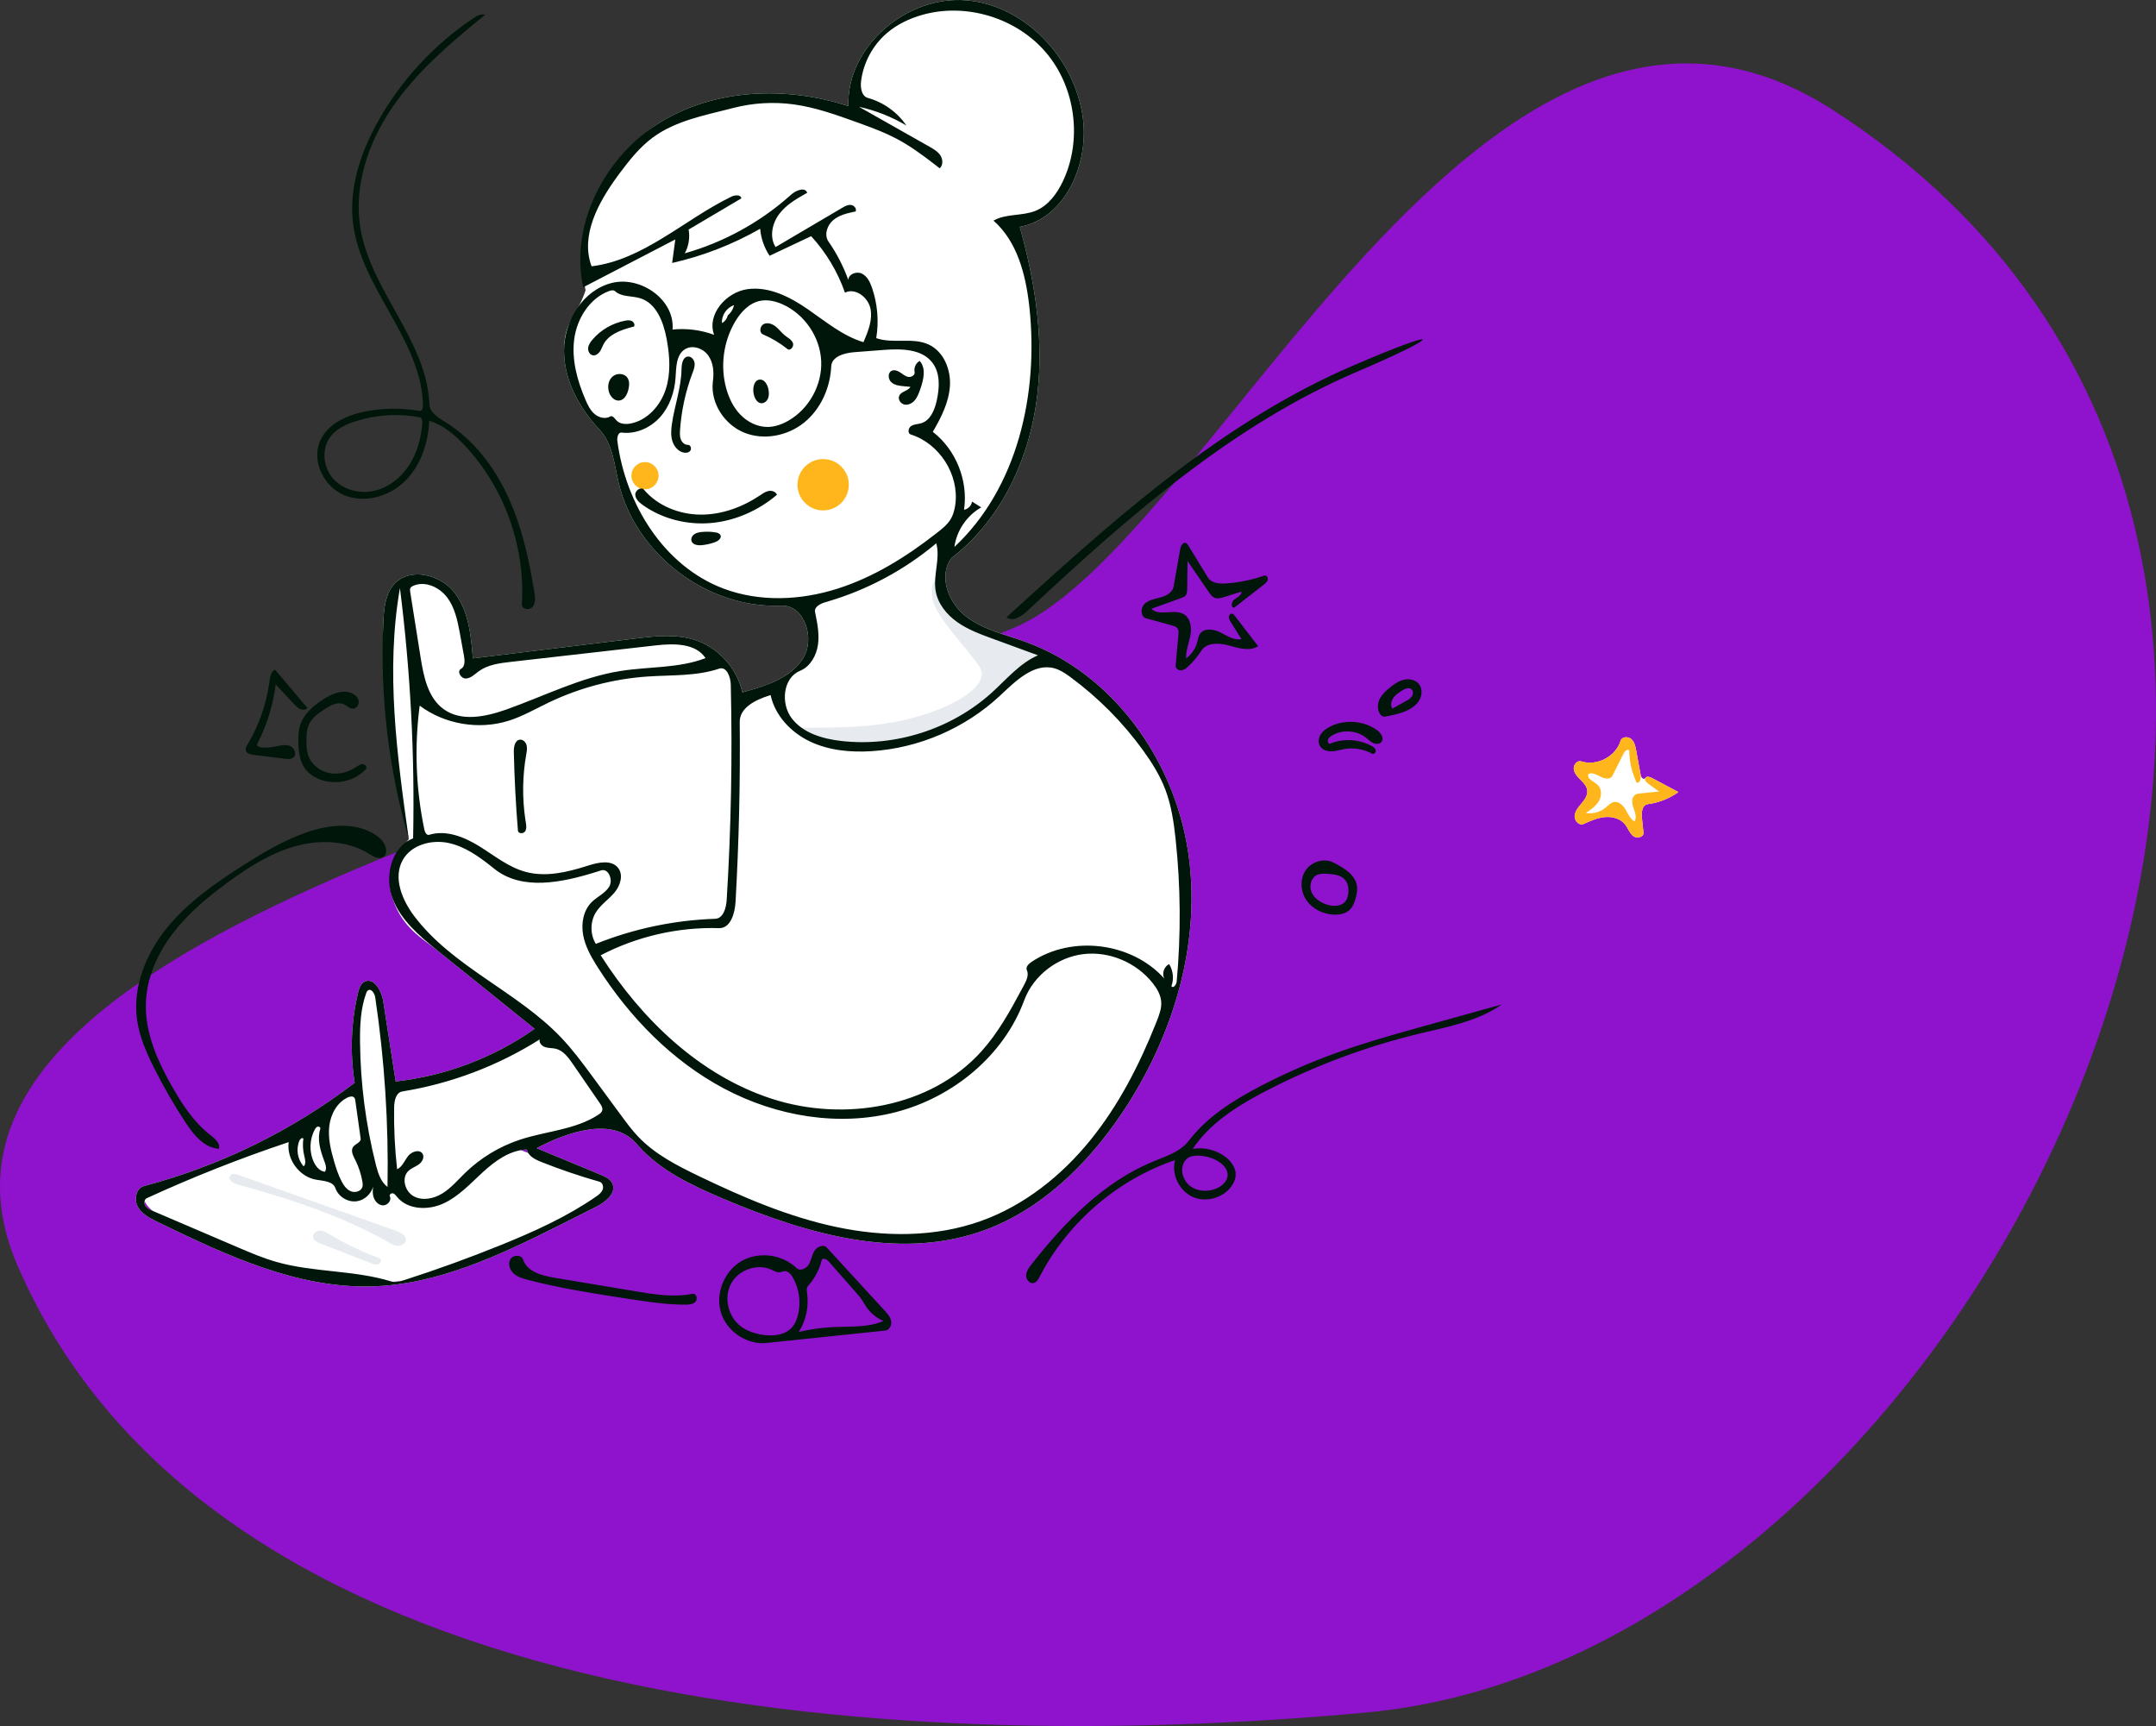 <svg width="476" height="381" viewBox="0 0 476 381" fill="none" xmlns="http://www.w3.org/2000/svg">
<rect x="0" y="0" width="476" height="381" fill="#333333" stroke="none"/>
<path opacity="0.75" fill-rule="evenodd" clip-rule="evenodd" d="M404.611 24.246C327.594 -25.346 267.544 120.224 223.927 138.55C136.025 175.483 -27.245 207.605 3.892 279.407C46.646 377.997 195.405 387.834 301.785 377.997C440.153 365.202 556.033 121.749 404.611 24.246Z" fill="#AD09FF"/>
<path fill-rule="evenodd" clip-rule="evenodd" d="M360.15 163.133C360.816 163.721 361.042 164.64 361.209 165.52L362.221 171.043C362.362 171.811 363.007 172.175 363.255 171.738C363.517 171.275 364.219 171.467 364.689 171.717L370.556 174.839C368.56 176.272 366.205 177.2 363.768 177.515C362.566 177.67 362.372 179.316 362.5 180.52L362.847 183.798C362.956 184.819 361.349 185.166 360.547 184.525C359.744 183.885 359.44 182.812 358.807 182.003C357.786 180.696 355.98 180.209 354.328 180.36C352.676 180.511 351.129 181.204 349.618 181.887C348.643 182.327 347.571 181.161 347.647 180.094C347.714 179.153 348.316 178.364 348.93 177.629L349.175 177.338C349.864 176.52 350.553 175.551 350.437 174.487C350.34 173.602 349.708 172.889 349.074 172.252L348.703 171.88C348.115 171.279 347.557 170.612 347.454 169.79C347.336 168.851 348.193 167.77 349.093 168.061C352.561 169.182 356.737 166.997 357.792 163.508C358.066 162.602 359.44 162.507 360.15 163.133Z" fill="white"/>
<path fill-rule="evenodd" clip-rule="evenodd" d="M360.15 163.133C360.816 163.721 361.042 164.64 361.209 165.52L362.221 171.043C362.362 171.811 362.053 173 361.32 172.731C360.276 170.518 359.72 168.075 359.704 165.627C359.306 165.245 358.713 165.814 358.465 166.308L355.989 171.241C355.553 172.109 354.252 171.918 353.393 171.463L352.932 171.22C352.187 170.833 351.375 170.491 350.668 170.872C350.308 171.952 351.911 172.491 352.743 173.268C353.693 174.156 353.637 175.751 352.973 176.868C352.309 177.986 351.186 178.74 350.101 179.455C351.66 179.713 353.324 179.257 354.535 178.241C355.082 177.781 355.583 177.192 356.282 177.046C357.363 176.82 358.335 177.758 358.896 178.709C359.457 179.661 359.902 180.775 360.861 181.324C361.341 180.568 361.084 179.618 360.782 178.743L360.638 178.336C360.291 177.358 360.135 176.063 360.986 175.469C361.306 175.246 361.703 175.181 362.094 175.138L366.279 174.719L363.868 172.963C363.462 172.667 363.007 172.175 363.255 171.738C363.517 171.275 364.219 171.467 364.689 171.717L370.556 174.839C368.56 176.272 366.205 177.2 363.768 177.515C362.566 177.67 362.372 179.316 362.5 180.52L362.847 183.798C362.956 184.819 361.349 185.166 360.547 184.525C359.744 183.885 359.44 182.812 358.807 182.003C357.786 180.696 355.98 180.209 354.328 180.36C352.676 180.511 351.129 181.204 349.618 181.887C348.643 182.327 347.571 181.161 347.647 180.094C347.714 179.153 348.316 178.364 348.93 177.629L349.175 177.338C349.864 176.52 350.553 175.551 350.437 174.487C350.34 173.602 349.708 172.889 349.074 172.252L348.703 171.88C348.115 171.279 347.557 170.612 347.454 169.79C347.336 168.851 348.193 167.77 349.093 168.061C352.561 169.182 356.737 166.997 357.792 163.508C358.066 162.602 359.44 162.507 360.15 163.133Z" fill="#FFB61D"/>
<path fill-rule="evenodd" clip-rule="evenodd" d="M129.285 64.085C126.774 52.926 133.614 34.403 145.837 26.955C158.06 19.508 173.694 18.997 187.306 23.42C186.872 10.27 200.208 -1.014 213.321 0.072C226.433 1.159 237.312 12.931 239.074 25.97C240.447 36.13 235.231 48.231 225.146 50.071C228.711 62.809 230.693 76.21 228.737 89.292C226.78 102.373 220.555 115.151 210.049 123.187C207.148 127.089 209.339 132.974 213.157 135.984C216.976 138.993 221.918 140.05 226.487 141.711C245.633 148.669 259.113 167.558 262.255 187.685C265.397 207.812 259.121 228.686 247.779 245.607C240.011 257.197 229.443 267.49 216.221 271.948C197.663 278.204 177.315 272.113 159.294 264.444C152.425 261.521 145.429 258.198 140.58 252.522C135.382 246.437 125.557 249.724 118.472 253.445C123.183 255.4 127.894 257.355 132.605 259.309C133.617 259.729 134.716 260.228 135.185 261.219C136.173 263.303 133.739 265.31 131.678 266.347C129.464 267.462 127.25 268.577 125.036 269.692C111.444 276.536 97.29 283.529 82.078 283.952C65.448 284.414 49.738 276.98 34.771 269.716C33.108 268.908 31.344 268.01 30.439 266.397C29.535 264.784 30.041 262.268 31.828 261.796C48.619 257.355 64.516 249.562 78.309 239.008C77.254 232.439 77.503 225.662 79.037 219.188C79.259 218.251 79.578 217.224 80.412 216.745C82.464 215.566 84.246 218.671 84.609 221.009C85.524 226.912 86.439 232.814 87.354 238.716C98.342 237.501 109.006 233.465 118.045 227.1C110.995 221.423 103.945 215.745 96.895 210.067C92.827 206.791 88.901 204.832 86.704 198.417C85.239 194.141 86.421 189.748 90.25 185.238C85.976 163.938 84.106 147.882 84.639 137.069C84.782 134.183 85.105 131.067 87.048 128.928C90.477 125.152 97.21 126.78 100.34 130.807C103.47 134.835 103.994 140.24 104.399 145.325C116.317 143.869 128.235 142.413 140.152 140.956C144.513 140.424 149.028 139.903 153.225 141.201C158.49 142.829 162.719 147.44 163.886 152.827C168.915 151.467 174.392 149.793 177.233 145.426C180.073 141.059 177.667 133.463 172.462 133.688C156.182 134.393 140.26 122.312 136.555 106.443C135.612 102.408 135.246 97.923 132.413 94.898C127.923 90.105 124.502 83.925 124.524 77.358C124.546 70.791 127.298 70.007 129.285 64.085ZM32.103 266.195C32.47 266.743 33.11 267.03 33.716 267.289C39.933 269.95 46.15 272.611 52.367 275.271C55.196 276.482 58.033 277.696 60.992 278.542C69.242 280.903 78.132 280.327 86.335 282.847C87.33 283.153 88.398 282.837 89.389 282.518C96.543 280.213 103.614 277.648 110.581 274.828C117.87 271.878 125.093 268.623 131.565 264.156C132.154 263.75 132.765 263.298 133.034 262.635C133.302 261.972 133.055 261.05 132.367 260.854C127.999 259.614 123.695 258.151 119.476 256.472C118.12 255.933 116.593 255.163 116.305 253.732C112.588 253.882 109.338 256.226 106.597 258.74C103.855 261.254 101.28 264.093 97.902 265.65C94.524 267.208 89.991 267.073 87.65 264.182C87.401 263.873 87.15 263.518 86.765 263.417C86.381 263.317 85.887 263.7 86.067 264.054C86.53 264.973 85.534 266.134 84.507 266.07C83.48 266.006 82.677 265.071 82.424 264.073C82.171 263.076 80.799 264.858 78.81 265.154C76.822 265.451 74.712 264.175 74.051 262.276C73.507 260.71 71.372 260.683 69.741 260.39C66.032 259.724 63.216 255.838 63.738 252.106C53.08 255.661 42.615 259.795 32.404 264.483C31.805 264.759 31.737 265.648 32.103 266.195Z" fill="white"/>
<path d="M181.735 112.667C184.865 112.667 187.402 110.13 187.402 107C187.402 103.87 184.865 101.333 181.735 101.333C178.605 101.333 176.068 103.87 176.068 107C176.068 110.13 178.605 112.667 181.735 112.667Z" fill="#FFB61D"/>
<path d="M142.401 108C144.058 108 145.401 106.657 145.401 105C145.401 103.343 144.058 102 142.401 102C140.745 102 139.401 103.343 139.401 105C139.401 106.657 140.745 108 142.401 108Z" fill="#FFB61D"/>
<path fill-rule="evenodd" clip-rule="evenodd" d="M208.796 129.743C209.315 132.436 210.857 135.046 212.911 136.664C216.73 139.673 225.313 142.772 229.882 144.432C230.298 144.583 227.953 145.907 224.927 148.835C216.733 156.761 198.818 170.955 181.316 163.822C179.27 162.989 177.56 162.029 176.167 161.011C174.883 160.074 186.666 161.424 197.682 159.336C208.758 157.236 219.063 151.688 216.305 147.29C213.712 143.156 206.421 136.153 205.852 132.034C205.094 126.547 208.349 127.428 208.796 129.743Z" fill="#E7EAEE"/>
<path fill-rule="evenodd" clip-rule="evenodd" d="M31.878 264.637C31.878 262.439 38.81 260.66 50.659 256.203C58.809 253.137 74.694 244.267 82.509 243.854C87.71 243.579 108.493 251.188 122.056 256.652C128.876 259.4 134.137 261.121 134.137 262.002C134.137 263.773 119.657 272.321 104.856 277.939C97.632 280.681 90.855 283.137 84.639 282.971C65.689 282.466 31.878 270.202 31.878 264.637Z" fill="white"/>
<path fill-rule="evenodd" clip-rule="evenodd" d="M299.59 82.062C272.416 93.668 249.715 113.5 228.085 133.667L226.762 134.902C225.501 136.082 223.585 137.315 222.224 136.252L226.427 132.426C248.417 112.446 271.154 92.635 298.363 80.865C319.282 71.815 319.06 73.746 299.59 82.062ZM182.54 275.385L195.287 289.27C195.912 289.95 196.562 290.68 196.737 291.587C196.912 292.494 196.386 293.602 195.468 293.698L169.222 296.443C164.862 296.898 160.417 293.876 159.161 289.676C157.906 285.477 159.915 280.557 163.712 278.367C167.509 276.177 172.717 276.868 175.868 279.914C176.649 280.669 178.02 280.028 178.574 279.094C179.129 278.16 179.248 277.015 179.821 276.093C180.394 275.171 181.805 274.585 182.54 275.385ZM161.375 283.399C159.747 286.488 160.776 290.672 163.562 292.776C164.927 293.808 166.603 294.361 168.292 294.633C170.678 295.018 173.445 294.727 174.979 292.859C175.539 292.178 175.882 291.342 176.116 290.491C176.896 287.66 176.5 284.525 175.04 281.977C174.643 281.283 174.032 280.559 173.233 280.594C172.854 280.61 172.502 280.802 172.124 280.841C171.495 280.906 170.913 280.547 170.34 280.28C167.175 278.806 163.002 280.31 161.375 283.399ZM181.407 278.17C180.906 280.26 179.869 282.218 178.423 283.807C178.015 284.255 178.115 284.947 178.198 285.546C178.6 288.466 177.935 291.521 176.356 294.009C178.944 293.397 181.59 293.03 184.246 292.917C187.888 292.762 191.688 293.055 195.026 291.59C193.242 290.814 191.729 289.433 190.792 287.729C190.242 286.726 189.48 285.859 188.724 285L182.92 278.405C182.501 277.928 181.555 277.552 181.407 278.17ZM115.493 278.045C116.326 280.644 119.456 281.534 122.168 282.002L140.266 285.025C144.451 285.723 148.747 286.421 152.908 285.596C153.693 285.44 154.109 286.687 153.591 287.297C153.073 287.908 152.171 287.98 151.371 287.983C147.745 287.995 144.14 287.513 140.552 286.974L136.73 286.391C129.965 285.351 123.203 284.244 116.581 282.521C115.448 282.226 114.274 281.889 113.406 281.102C112.539 280.316 112.087 278.942 112.698 277.942C113.308 276.943 115.136 276.929 115.493 278.045ZM213.321 0.072C226.433 1.159 237.312 12.931 239.074 25.97C240.447 36.13 235.231 48.231 225.146 50.071C228.711 62.809 230.693 76.21 228.737 89.292C226.78 102.373 220.555 115.151 210.049 123.187C207.148 127.089 209.339 132.974 213.157 135.984C216.976 138.993 221.918 140.05 226.487 141.711C245.633 148.669 259.112 167.558 262.255 187.685C265.397 207.812 259.121 228.686 247.779 245.607C240.011 257.197 229.443 267.49 216.221 271.948C197.848 278.142 177.722 272.233 159.836 264.674L159.294 264.444C152.568 261.582 145.721 258.337 140.886 252.874L140.58 252.522C135.382 246.437 125.557 249.724 118.472 253.445L132.605 259.309C133.617 259.729 134.716 260.228 135.185 261.219C136.173 263.303 133.739 265.31 131.678 266.347L123.38 270.525C110.295 277.092 96.673 283.546 82.078 283.952C65.641 284.408 50.104 277.152 35.294 269.969L34.354 269.512C32.82 268.754 31.269 267.875 30.439 266.397C29.535 264.784 30.041 262.268 31.828 261.796C48.619 257.355 64.516 249.562 78.309 239.009C77.254 232.439 77.503 225.662 79.037 219.188L79.115 218.873C79.336 218.03 79.671 217.171 80.412 216.745C82.464 215.566 84.246 218.671 84.609 221.009L87.354 238.716C98.342 237.501 109.006 233.465 118.045 227.1L96.326 209.609C92.438 206.463 88.501 203.061 86.704 198.417C84.819 193.546 86.335 186.944 91.206 185.059C91.591 166.607 90.618 148.128 88.299 129.82C85.092 148.106 87.669 166.853 90.25 185.238C85.825 169.921 83.909 153.882 84.599 137.954L84.639 137.069C84.782 134.183 85.105 131.067 87.048 128.928C90.477 125.152 97.21 126.78 100.34 130.807C103.47 134.835 103.994 140.24 104.399 145.325L140.972 140.857C145.076 140.366 149.29 139.984 153.225 141.201C158.49 142.829 162.719 147.441 163.886 152.827L164.744 152.592C169.526 151.269 174.553 149.546 177.233 145.426C180.042 141.105 177.718 133.625 172.628 133.684L172.462 133.689C156.182 134.393 140.26 122.312 136.555 106.443C135.612 102.408 135.246 97.923 132.413 94.898C127.923 90.105 124.502 83.925 124.524 77.358C124.546 70.791 128.734 64.018 135.111 62.448C141.488 60.878 149.035 66.199 148.485 72.743C151.578 72.428 154.743 72.831 157.66 73.91C155.996 69.426 160.307 64.477 165.045 63.826C169.783 63.175 174.4 65.542 178.34 68.252C182.281 70.963 186.045 74.154 190.626 75.528L190.837 75.04C191.784 72.829 192.656 70.468 192.179 68.132C191.667 65.622 188.839 63.451 186.55 64.6C184.942 59.996 182.385 55.725 179.085 52.134L169.913 56.459C168.731 54.689 168.007 52.616 167.83 50.495C161.774 53.956 155.201 56.51 148.397 58.047L149.093 52.852L128.76 63.413C125.758 49.418 133.614 34.403 145.837 26.955C158.06 19.508 173.694 18.997 187.306 23.42C186.872 10.27 200.208 -1.014 213.321 0.072ZM313.349 228.167C301.636 230.994 290.264 235.238 279.563 240.777L278.789 241.181C272.86 244.305 267.04 248.048 263.323 253.603C265.833 253.168 268.513 253.822 270.54 255.365C271.82 256.339 272.89 257.8 272.813 259.408C272.774 260.241 272.428 261.036 271.961 261.727C270.138 264.428 266.277 265.525 263.306 264.186C260.335 262.847 258.599 259.228 259.415 256.073C246.809 260.377 235.973 269.637 229.743 281.409L229.534 281.806C229.227 282.399 228.852 283.062 228.201 283.209C227.306 283.412 226.51 282.413 226.551 281.496C226.591 280.579 227.179 279.789 227.747 279.068C235.092 269.741 243.677 260.862 254.664 256.36L255.491 256.027C258.083 254.999 260.796 253.99 262.469 251.797C266.528 246.48 272.372 242.829 278.307 239.739C283.617 236.974 289.111 234.56 294.74 232.519C300.389 230.47 306.164 228.799 311.952 227.179L331.559 221.72C326.256 225.447 319.65 226.646 313.349 228.167ZM63.738 252.106C53.08 255.661 42.615 259.795 32.404 264.483C31.805 264.759 31.737 265.648 32.103 266.196C32.47 266.743 33.11 267.03 33.716 267.289L52.367 275.271C55.196 276.482 58.033 277.696 60.992 278.542C69.242 280.903 78.132 280.327 86.335 282.847C87.33 283.153 88.398 282.837 89.389 282.518C96.543 280.213 103.614 277.648 110.581 274.828C117.87 271.878 125.093 268.623 131.565 264.156C132.154 263.75 132.765 263.298 133.034 262.635C133.302 261.972 133.055 261.05 132.367 260.854C127.999 259.614 123.695 258.151 119.476 256.472L119.183 256.353C117.908 255.819 116.572 255.061 116.305 253.732C112.588 253.882 109.338 256.226 106.597 258.74C103.855 261.254 101.28 264.093 97.902 265.65C94.524 267.208 89.991 267.073 87.65 264.182L87.499 263.993C87.295 263.741 87.073 263.498 86.765 263.417C86.381 263.317 85.887 263.7 86.067 264.054C86.53 264.973 85.534 266.134 84.507 266.07C83.48 266.006 82.677 265.071 82.424 264.073C82.262 263.432 82.276 262.769 82.354 262.108L82.373 261.946C81.916 263.563 80.485 264.905 78.81 265.154C76.822 265.451 74.712 264.175 74.051 262.276C73.507 260.71 71.372 260.683 69.741 260.39C66.032 259.724 63.216 255.838 63.738 252.106ZM88.926 189.82C86.729 193.729 88.769 198.674 91.475 202.248C99.961 213.457 114.175 218.836 123.873 229.015C126.309 231.572 128.433 234.406 130.53 237.25L137.121 246.201C138.332 247.846 139.548 249.496 140.961 250.971C144.647 254.817 149.5 257.299 154.3 259.608C164.039 264.295 174.058 268.601 184.632 270.838C195.206 273.075 206.442 273.152 216.616 269.504C226.138 266.089 234.343 259.541 240.718 251.686C246.941 244.018 251.509 235.13 255.171 225.955L255.437 225.283C255.964 223.945 256.481 222.545 256.372 221.111C256.256 219.595 255.448 218.216 254.505 217.023C250.91 212.474 244.9 209.901 239.146 210.612C233.481 211.312 228.294 215.242 226.219 220.554L226.123 220.808C221.613 233.033 210.384 242.227 197.769 245.489C185.154 248.752 171.434 246.414 159.919 240.315C148.405 234.216 139.01 224.562 132.004 213.576L131.622 212.969C130.356 210.938 129.206 208.801 128.76 206.457C128.27 203.879 128.769 200.98 130.63 199.131C131.86 197.91 133.61 197.193 134.504 195.708C135.399 194.223 134.348 191.601 132.698 192.131L131.597 192.48C124.013 194.84 115.215 196.67 109.113 191.76L108.527 191.291C105.68 189.028 102.638 186.869 99.101 186.091C95.321 185.259 90.823 186.446 88.926 189.82ZM119.157 229.436C109.958 235.248 99.577 239.18 88.836 240.92C87.418 241.15 87.037 242.988 87.014 244.425C86.943 248.99 87.164 253.56 87.676 258.097C88.839 257.549 89.315 256.181 90.108 255.169C90.901 254.156 92.712 253.602 93.325 254.732C93.753 255.522 93.181 256.511 92.452 257.035C91.722 257.558 90.824 257.842 90.173 258.461C88.554 260.001 89.4 263.03 91.373 264.079C93.346 265.129 95.842 264.581 97.733 263.391C99.625 262.201 101.086 260.456 102.69 258.9C106.121 255.571 110.316 253.036 114.859 251.549C120.625 249.66 127.046 249.379 132.119 246.05C132.461 245.826 132.814 245.563 132.943 245.175C133.119 244.645 132.822 244.095 132.505 243.624L126.436 234.81C125.469 233.407 124.356 231.899 122.7 231.497C121.942 231.313 121.135 231.384 120.391 231.15C119.648 230.915 118.948 230.187 119.157 229.436ZM76.78 242.239C74.414 243.344 73.013 245.942 72.702 248.535C72.39 251.128 73.002 253.739 73.729 256.247C74.175 257.787 74.67 259.322 75.408 260.745C75.879 261.653 76.502 262.558 77.445 262.953C78.388 263.347 79.697 262.992 80.003 262.017C80.13 261.615 80.073 261.181 80 260.766C79.725 259.208 79.233 257.688 78.541 256.264L78.251 255.687C77.835 254.855 77.443 253.873 77.978 253.147C78.488 252.453 79.744 252.166 79.624 251.313L78.452 242.982C78.418 242.739 78.377 242.481 78.219 242.293C77.886 241.897 77.249 242.02 76.78 242.239ZM264.404 255.089C263.623 255.085 262.8 255.193 262.173 255.659C261.806 255.932 261.529 256.313 261.333 256.726C260.509 258.475 261.27 260.722 262.832 261.861C264.395 262.999 266.56 263.106 268.369 262.424C269.752 261.902 271.083 260.721 271.036 259.243C271 258.077 270.115 257.104 269.139 256.465C267.744 255.553 266.07 255.096 264.404 255.089ZM81.221 218.63C81.021 218.778 80.922 219.024 80.837 219.258C79.607 222.673 79.456 226.374 79.49 230.003C79.575 239.103 80.744 248.192 82.965 257.017L83.075 257.446C83.529 259.169 84.149 260.937 85.555 262.002C85.816 248.018 84.909 234.011 82.845 220.177C82.711 219.279 81.949 218.088 81.221 218.63ZM70.139 248.689C69.845 248.772 69.656 249.052 69.51 249.319C68.31 251.509 68.228 254.276 69.298 256.532C69.778 257.543 70.601 258.527 71.713 258.651C72.167 258.086 71.96 257.272 71.705 256.58L71.486 255.995C70.669 253.781 69.999 251.385 70.719 249.16C70.813 248.87 70.432 248.607 70.139 248.689ZM66.135 251.723C65.294 253.594 65.669 255.948 67.05 257.465C67.62 256.882 67.369 255.927 67.174 255.135C66.87 253.896 66.801 252.6 66.973 251.336C66.76 251.024 66.29 251.379 66.135 251.723ZM83.873 185.039C85.149 186.138 85.96 188.509 84.445 189.243C83.475 189.714 82.375 189.026 81.458 188.457C76.695 185.502 70.606 185.284 65.206 186.788C59.807 188.291 54.98 191.353 50.449 194.653C45.938 197.939 41.587 201.545 38.195 205.977C34.802 210.409 32.403 215.75 32.206 221.328C31.97 228.012 34.857 234.402 38.197 240.197C40.325 243.891 42.725 247.532 46.028 250.214L46.708 250.751C47.645 251.503 48.607 252.436 48.368 253.568C45.13 253.421 42.779 250.524 40.996 247.818C38.46 243.968 36.149 239.972 34.077 235.854C32.355 232.43 30.78 228.863 30.257 225.066C29.273 217.925 32.172 210.665 36.678 205.038C41.184 199.412 47.181 195.19 53.246 191.296C57.854 188.337 62.595 185.5 67.767 183.703C73.101 181.849 79.595 181.354 83.873 185.039ZM220.751 153.588C213.081 160.747 202.886 165.145 192.416 165.811C187.788 166.106 183.01 165.663 178.823 163.671C174.635 161.679 171.109 157.964 170.135 153.431L169.788 153.538C166.757 154.497 163.287 156.232 163.318 159.355C163.447 172.601 163.139 185.852 162.394 199.078C162.251 201.616 161.284 204.948 158.743 204.873C149.716 204.608 140.63 206.692 132.621 210.865C141.635 225.003 154.456 237.363 170.403 242.541C186.35 247.719 205.583 244.483 216.758 231.983C220.34 227.977 222.977 223.24 225.515 218.494L226.1 217.4C226.64 216.387 227.189 215.185 226.709 214.143C226.403 213.477 227.063 212.786 227.67 212.376C236.587 206.34 249.865 207.978 257.049 215.999C256.479 214.886 256.997 213.351 258.124 212.81C259.02 214.249 259.21 216.107 258.623 217.698C259.011 218.247 259.724 217.364 259.785 216.694C260.743 206.267 260.668 195.745 259.561 185.333C259.162 181.579 258.62 177.801 257.276 174.273C256.098 171.178 254.328 168.342 252.388 165.659C247.925 159.486 242.499 154.01 236.367 149.491L235.922 149.167C234.95 148.471 233.927 147.829 232.778 147.516C228.23 146.278 224.196 150.372 220.751 153.588ZM158.793 147.59C153.723 149.296 148.233 148.968 142.896 149.337C135.376 149.857 127.957 151.812 121.157 155.068C118.229 156.47 115.396 158.118 112.299 159.093C105.721 161.164 98.182 159.885 92.655 155.761C91.464 164.856 91.815 174.151 93.69 183.131C93.81 183.707 94.19 184.445 94.753 184.272C98.491 183.124 102.511 184.748 105.834 186.808C109.158 188.868 112.281 191.437 116.055 192.456C120.484 193.652 125.176 192.547 129.559 191.157L129.887 191.053C132.134 190.331 135.04 189.73 136.48 191.599C137.696 193.175 136.928 195.529 135.642 197.048C134.355 198.566 132.611 199.695 131.561 201.386C130.272 203.462 130.266 206.267 131.545 208.349C139.915 204.992 148.875 203.109 157.888 202.812C159.696 202.752 160.33 200.413 160.441 198.607C161.415 182.789 161.713 166.929 161.337 151.085C161.296 149.396 160.394 147.051 158.793 147.59ZM294.317 190.365L294.675 190.545C296.895 191.673 299.257 193.176 299.588 195.607C299.697 196.407 299.56 197.221 299.37 198.006C299.106 199.093 298.705 200.208 297.86 200.941C296.964 201.717 295.705 201.938 294.52 201.892C292.187 201.801 289.852 200.714 288.501 198.81C287.149 196.906 286.932 194.183 288.192 192.217C289.453 190.252 292.225 189.328 294.317 190.365ZM290.856 193.084C289.473 193.661 288.975 195.532 289.552 196.915C290.13 198.297 291.5 199.208 292.925 199.674C294.381 200.151 296.258 200.112 297.126 198.849C297.414 198.428 297.551 197.922 297.631 197.418C297.805 196.32 297.699 195.106 296.993 194.249C296.117 193.187 294.623 192.974 293.227 192.895L292.881 192.878C292.197 192.847 291.488 192.821 290.856 193.084ZM116.26 164.493C116.435 165.157 116.3 165.858 116.181 166.534C115.339 171.296 115.278 176.195 115.999 180.976L116.133 181.822C116.221 182.421 116.257 183.053 115.913 183.535C115.516 184.09 114.404 184.034 114.348 183.354C113.875 177.56 113.571 171.753 113.439 165.942C113.413 164.832 113.703 163.356 114.81 163.27C115.494 163.218 116.085 163.829 116.26 164.493ZM77.301 152.883C78.12 153.13 78.907 153.69 79.144 154.512C79.381 155.333 78.841 156.371 77.988 156.425C77.193 156.475 76.586 155.751 75.855 155.433C74.543 154.862 73.072 155.659 71.865 156.429L71.252 156.825C70.094 157.588 68.972 158.443 68.337 159.659C67.686 160.903 67.632 162.364 67.652 163.768C67.666 164.743 67.711 165.733 68.013 166.661C68.668 168.674 70.535 170.182 72.606 170.619C74.677 171.055 76.893 170.49 78.645 169.302L78.988 169.069C79.297 168.865 79.621 168.687 79.985 168.67C80.486 168.646 81.034 169.117 80.864 169.589C80.812 169.73 80.708 169.844 80.603 169.952C77.739 172.894 72.794 173.524 69.284 171.393C68.658 171.013 68.074 170.555 67.601 169.996C66.178 168.315 65.913 165.96 65.874 163.759C65.853 162.568 65.882 161.359 66.221 160.216C66.952 157.748 69.02 155.915 71.168 154.498C72.993 153.294 75.208 152.254 77.301 152.883ZM60.732 147.82L67.872 156.299C67.479 156.724 66.79 156.752 66.26 156.521C65.788 156.316 65.412 155.949 65.057 155.572L60.868 151.067C60.297 155.64 58.913 160.11 56.801 164.206C56.596 164.605 57.178 164.941 57.624 164.987C58.714 165.099 59.816 164.974 60.89 164.762L61.444 164.65C62.312 164.477 63.202 164.342 64.01 164.663C64.993 165.052 65.599 166.481 64.811 167.185C64.326 167.619 63.59 167.565 62.944 167.485L55.99 166.625L55.777 166.595C55.09 166.482 54.336 166.213 54.235 165.552C54.174 165.153 54.396 164.772 54.603 164.426C57.078 160.295 58.727 155.672 59.427 150.908L59.533 150.152C59.669 149.225 59.909 148.219 60.732 147.82ZM303.99 161.141C304.851 161.751 305.664 162.948 304.997 163.766C304.579 164.277 303.774 164.29 303.173 164.015C302.573 163.739 302.106 163.246 301.588 162.836C299.463 161.157 296.272 160.98 293.975 162.414C293.648 162.618 293.323 162.872 293.19 163.234C293.057 163.596 293.204 164.082 293.574 164.191C296.506 162.949 300.002 163.123 302.797 164.65C303.201 164.871 303.625 165.164 303.724 165.614C303.824 166.063 303.341 166.602 302.94 166.377C301.116 165.356 298.939 164.981 296.879 165.331C295.918 165.495 294.979 165.811 294.005 165.841C293.031 165.872 291.966 165.547 291.449 164.721C290.972 163.959 291.085 162.931 291.55 162.161C292.015 161.392 292.778 160.847 293.575 160.432C296.822 158.742 301.002 159.027 303.99 161.141ZM206.713 119.92C199.751 125.772 191.57 130.167 182.848 132.744L182.266 132.913C181.133 133.236 179.708 133.953 179.946 135.106L180.093 135.822C180.528 137.974 180.897 140.165 180.587 142.33C180.252 144.665 178.965 147.002 176.835 147.983L176.639 148.069C172.846 149.63 172.313 155.296 174.8 158.558C177.287 161.819 181.601 163.082 185.676 163.553C197.634 164.936 210.114 160.927 219.029 152.837C222.263 149.903 225.156 146.391 229.16 144.648L219.148 140.983C216.447 139.994 213.711 138.988 211.36 137.331C209.009 135.674 207.049 133.262 206.569 130.426C205.98 126.953 207.645 123.317 206.713 119.92ZM91.227 129.31C90.976 129.422 90.719 129.57 90.599 129.817C90.478 130.065 90.518 130.357 90.561 130.629L92.855 145.088C93.531 149.349 94.481 154.071 97.995 156.573C101.844 159.315 107.131 158.241 111.613 156.676L111.853 156.591C120.197 153.628 128.228 149.502 136.973 148.114C143.252 147.117 149.837 147.544 155.775 145.271C153.603 141.993 148.898 142.01 144.962 142.44L112.807 146.095C110.316 146.378 107.7 146.708 105.677 148.189C104.791 148.837 103.953 149.727 102.857 149.772C101.791 149.816 100.864 148.263 101.7 147.692L101.773 147.647C102.69 147.142 102.628 145.827 102.441 144.797L101.468 139.465C100.976 136.82 100.376 134.128 98.793 131.969C97.085 129.637 93.869 128.136 91.227 129.31ZM313.212 150.922C313.988 151.824 314.021 153.21 313.504 154.282C312.987 155.354 312.009 156.142 310.95 156.685C309.673 157.34 308.266 157.682 306.856 157.974L306.151 158.117C305.875 158.173 305.584 158.227 305.317 158.138C305.095 158.064 304.915 157.898 304.769 157.715C304.042 156.803 304.068 155.458 304.56 154.4C305.051 153.343 305.932 152.521 306.837 151.785C307.762 151.033 308.768 150.325 309.927 150.05C311.087 149.775 312.436 150.017 313.212 150.922ZM309.41 152.508L309.039 152.758C308.484 153.138 307.949 153.553 307.577 154.108C307.121 154.785 306.962 155.73 307.412 156.412L310.395 154.752C310.88 154.482 311.384 154.196 311.699 153.738C312.014 153.281 312.077 152.597 311.687 152.201C311.103 151.606 310.105 152.046 309.41 152.508ZM261.835 119.867C262.043 119.951 262.183 120.14 262.305 120.332L266.674 127.469C267.455 128.745 269.232 128.887 270.724 128.782C273.583 128.58 276.414 127.997 279.12 127.052C279.574 126.893 280.004 127.471 279.906 127.941C279.809 128.412 279.404 128.747 279.025 129.043L272.462 134.158C271.656 134.101 271.885 132.782 272.538 132.307L272.732 132.172C273.362 131.747 274.126 131.327 274.086 130.597L270.294 131.782C269.569 132.008 268.764 132.231 268.076 131.913C267.618 131.702 267.297 131.287 267.007 130.869L262.189 123.836L262.106 129.995C262.099 130.5 262.077 131.048 261.757 131.438C261.529 131.715 261.188 131.864 260.849 131.989L254.201 134.375C255.976 136.15 259.299 134.282 261.424 135.62C262.879 136.537 263.128 138.579 262.814 140.27C262.5 141.962 261.78 143.607 261.874 145.325C263.087 144.445 263.978 143.13 264.346 141.677C264.494 141.092 264.568 140.468 264.893 139.96C265.792 138.557 267.937 138.843 269.424 139.593C270.911 140.343 272.453 141.422 274.08 141.066L271.72 137.292C271.505 136.948 271.281 136.575 271.301 136.17C271.32 135.764 271.705 135.354 272.093 135.472C272.264 135.523 272.391 135.658 272.503 135.799L277.768 142.624C275.919 143.843 273.479 143.075 271.344 142.487L271.028 142.404C268.945 141.889 266.402 141.837 265.252 143.603C264.442 144.847 263.49 145.999 262.422 147.031C261.972 147.465 261.459 147.898 260.838 147.969C260.216 148.04 259.502 147.569 259.557 146.946L260.169 140.045C260.209 139.598 260.239 139.111 259.99 138.738C259.728 138.345 259.233 138.193 258.778 138.067L253.026 136.478C251.776 136.133 251.766 134.186 252.704 133.29C253.642 132.394 255.024 132.206 256.274 131.859C257.524 131.512 258.876 130.776 259.102 129.499L260.562 121.23C260.686 120.524 261.169 119.598 261.835 119.867ZM107.08 3.293L106.017 4.156C98.94 9.924 91.965 15.971 86.774 23.469C81.324 31.341 77.978 41.104 79.6 50.541C81.965 64.292 94.266 75.244 94.791 89.188C94.861 91.04 96.747 92.193 98.325 93.165C104.553 97.003 109.167 103.094 112.213 109.745C115.163 116.188 116.738 123.17 117.883 130.167L117.992 130.845C118.163 131.912 118.287 133.126 117.599 133.959C116.911 134.792 115.141 134.5 115.21 133.422C116.017 120.744 111.41 107.81 102.768 98.498C100.524 96.079 97.916 93.837 94.755 92.89C94.553 97.773 92.909 102.749 89.429 106.181C85.948 109.612 80.457 111.179 75.952 109.286C71.446 107.392 68.689 101.675 70.717 97.228C72.416 93.503 76.635 91.621 80.651 90.828C84.593 90.05 88.678 90.01 92.634 90.709C93.166 90.803 93.398 90.059 93.387 89.519C93.101 75.025 79.704 63.678 77.945 49.289C76.984 41.425 79.668 33.509 83.561 26.61C88.675 17.549 95.949 9.718 104.608 3.951L104.835 3.804C105.529 3.367 106.337 2.995 107.08 3.293ZM151.191 77.112C149.253 78.359 149.302 81.126 149.142 83.426C148.922 86.58 147.838 89.737 145.723 92.087C143.608 94.438 140.394 95.881 137.257 95.487C136.445 95.385 136.199 96.559 136.305 97.37C138.129 111.271 146.561 124.919 159.668 129.896C167.681 132.939 176.732 132.535 184.901 129.941C192.876 127.409 200.094 122.906 206.69 117.751L207.172 117.373C208.128 116.618 209.09 115.83 209.755 114.809C210.429 113.773 210.761 112.547 210.922 111.321C211.788 104.755 207.4 97.885 201.079 95.909C200.335 95.676 200.507 94.469 201.16 94.043C201.813 93.617 202.653 93.646 203.399 93.418C205.418 92.801 206.347 90.501 206.808 88.441C207.441 85.609 207.619 82.381 205.864 80.07C203.493 76.948 198.882 76.952 194.973 77.251L188.629 77.737C186.44 77.904 183.622 78.676 183.519 80.869C183.298 85.593 181.217 90.299 177.54 93.274C173.863 96.248 168.569 97.277 164.204 95.456C159.909 93.664 156.874 88.988 157.37 84.371L157.397 84.148C157.656 82.195 157.513 80.074 156.369 78.471C155.225 76.867 152.848 76.046 151.191 77.112ZM203.586 3.29C200.757 4.094 198.04 5.391 195.807 7.305C192.686 9.979 190.612 13.843 190.107 17.922C189.928 19.367 190.215 21.231 191.619 21.619C195.047 22.568 198.115 24.767 200.114 27.709C196.873 25.781 193.319 24.377 189.635 23.57L205.209 32.383C206.111 32.894 207.049 33.436 207.616 34.304C208.184 35.172 208.244 36.468 207.464 37.152L206.375 36.304C203.646 34.193 200.857 32.146 197.803 30.547C195.481 29.332 193.03 28.389 190.566 27.491L189.221 27.004C184.66 25.359 180.056 23.703 175.252 23.045C170.792 22.435 166.214 22.706 161.857 23.838L160.998 24.058C155.113 25.547 148.977 26.765 144.111 30.363C141.217 32.503 138.95 35.369 136.798 38.254L136.291 38.943C132.015 44.814 128.108 52.051 130.609 58.787C142.095 57.372 151.043 48.485 161.447 43.42C162.243 43.032 163.554 42.914 163.675 43.79L152.032 50.67C152.356 52.447 152.05 54.331 151.182 55.915C159.689 53.511 167.641 49.171 174.267 43.321L174.688 42.945C175.739 41.999 177.765 41.216 178.212 42.558L177.643 42.876C175.553 44.051 173.475 45.337 172.035 47.24C170.463 49.316 169.838 52.334 171.231 54.534L185.928 45.88C186.525 45.529 187.176 45.164 187.865 45.237C188.555 45.309 189.201 46.051 188.903 46.677L188.403 46.781C186.817 47.118 185.208 47.54 183.973 48.574C182.607 49.716 181.9 51.857 182.915 53.32C184.735 55.944 186.211 58.805 187.296 61.808C187.319 60.495 189.109 59.823 190.289 60.4C191.469 60.976 192.094 62.278 192.521 63.52C193.745 67.072 194.068 70.931 193.453 74.638C197.149 75.943 201.484 74.401 205.039 76.052C208.338 77.584 209.953 81.558 209.723 85.189C209.494 88.82 207.778 92.178 205.946 95.321C211.067 99.288 213.802 106.122 212.834 112.527C213.726 112.381 214.481 111.61 214.607 110.715L216.638 111.996C213.462 113.792 211.202 117.123 210.709 120.739C224.664 107.679 229.298 86.981 227.284 67.974L227.206 67.265C226.408 60.401 224.509 53.247 219.347 48.7C222.114 47.105 225.664 47.733 228.625 46.534C231.423 45.402 233.346 42.779 234.644 40.054C238.986 30.946 237.491 19.357 230.979 11.649C224.468 3.941 213.292 0.531 203.586 3.29ZM157.963 117.518C158.403 117.591 158.903 117.74 159.075 118.151C159.35 118.809 158.579 119.409 157.911 119.658C156.942 120.019 155.924 120.25 154.894 120.344C154.03 120.422 152.939 120.255 152.672 119.429C152.496 118.886 152.801 118.276 153.263 117.941C153.726 117.606 154.31 117.493 154.877 117.432C155.903 117.321 156.945 117.35 157.963 117.518ZM142.176 108.099C145.213 111.669 149.964 113.559 154.651 113.596C159.337 113.633 163.935 111.938 167.826 109.326L168.153 109.106C168.648 108.777 169.16 108.469 169.74 108.368C170.448 108.245 171.29 108.542 171.531 109.22C167.462 112.676 162.36 114.959 157.043 115.441C151.726 115.924 146.218 114.559 141.879 111.448C141.096 110.886 140.287 110.148 140.255 109.185C140.223 108.222 141.551 107.366 142.176 108.099ZM78.515 92.981C76.403 93.654 74.278 94.642 72.945 96.413C70.966 99.045 71.312 103.038 73.45 105.543C75.588 108.048 79.202 109.048 82.427 108.382C85.652 107.717 88.452 105.541 90.264 102.791C92.077 100.042 92.964 96.76 93.233 93.478C93.278 92.927 93.178 92.199 92.635 92.098C87.952 91.227 83.054 91.533 78.515 92.981ZM153.351 80.156C153.44 80.913 153.147 81.656 152.877 82.369C151.357 86.398 150.431 90.65 150.139 94.947C150.092 95.642 150.065 96.364 150.32 97.013C150.561 97.626 151.121 98.16 151.769 98.196L151.885 98.198C152.475 98.177 152.755 99.057 152.384 99.516C152.013 99.976 151.316 100.027 150.749 99.859C149.587 99.513 148.753 98.43 148.416 97.265C148.079 96.1 148.165 94.856 148.334 93.655C148.907 89.582 150.394 85.633 150.466 81.521C150.487 80.36 150.724 78.796 151.881 78.704C152.641 78.643 153.263 79.4 153.351 80.156ZM167.804 66.411C165.388 66.908 163.544 68.889 162.292 71.013C159.726 75.365 158.994 80.76 160.31 85.638C160.901 87.828 161.91 89.945 163.495 91.568C165.079 93.191 167.28 94.281 169.548 94.243C171.131 94.217 172.667 93.655 174.043 92.871C178.635 90.251 181.552 84.941 181.301 79.66C181.05 74.379 177.642 69.37 172.823 67.197C171.253 66.489 169.49 66.064 167.804 66.411ZM134.469 64.246C130.153 65.845 127.367 70.326 126.774 74.89C126.18 79.454 127.46 84.07 129.285 88.295C129.776 89.433 130.335 90.59 131.278 91.394C132.221 92.197 133.65 92.558 134.722 91.936C135.221 91.646 135.687 92.323 136.066 92.758C136.82 93.626 138.148 93.7 139.275 93.474C142.989 92.732 145.843 89.487 146.998 85.88C148.114 82.394 147.876 78.62 147.216 75.013L147.147 74.64C146.451 71.002 144.878 66.913 141.336 65.829C139.479 65.261 137.238 65.593 135.803 64.285C135.456 63.969 134.908 64.083 134.469 64.246ZM203.049 79.672C204.509 81.29 203.912 83.802 203.182 85.877L203.122 86.044C202.83 86.858 202.527 87.691 201.969 88.351C201.41 89.011 200.533 89.472 199.686 89.296C198.84 89.12 198.18 88.138 198.536 87.35C198.977 86.371 200.477 86.322 201.018 85.395L199.556 85.257C198.57 85.164 197.51 85.039 196.78 84.37C196.05 83.702 195.958 82.288 196.846 81.85C197.461 81.547 198.202 81.844 198.771 82.227C199.34 82.609 199.885 83.093 200.563 83.198C201.241 83.302 202.065 82.769 201.926 82.098C201.731 81.163 202.211 80.128 203.049 79.672ZM169.661 85.987C169.776 86.629 169.819 87.312 169.578 87.919C169.338 88.526 168.751 89.035 168.098 89.007C167.087 88.965 166.546 87.801 166.369 86.805C166.151 85.574 166.492 83.879 167.739 83.788C168.806 83.71 169.471 84.933 169.661 85.987ZM138.512 83.373C139.015 84.107 138.944 85.088 138.744 85.955C138.488 87.065 137.845 88.303 136.712 88.419C135.689 88.523 134.815 87.608 134.481 86.636C134.072 85.449 134.271 83.999 135.197 83.153C136.124 82.306 137.802 82.339 138.512 83.373ZM139.455 70.849C139.907 71.057 140.226 71.627 139.997 72.069L139.56 72.183C137.07 72.848 134.416 73.772 133.227 76.023C132.942 76.563 132.757 77.158 132.402 77.655C132.047 78.151 131.449 78.545 130.852 78.42C130.171 78.276 129.778 77.493 129.85 76.802C129.923 76.11 130.344 75.507 130.794 74.978C132.627 72.825 135.21 71.322 137.988 70.794C138.477 70.701 139.003 70.641 139.455 70.849ZM171.274 72.093C172.019 72.692 172.585 73.492 173.337 74.082C173.972 74.58 174.776 74.975 175.064 75.729C175.353 76.483 174.484 77.549 173.854 77.044C172.208 75.725 170.381 74.632 168.441 73.806C167.561 73.432 167.761 71.952 168.619 71.53C169.477 71.109 170.53 71.493 171.274 72.093ZM162.053 67.362C160.431 67.896 159.278 69.603 159.389 71.308C160.009 70.99 160.482 70.397 160.652 69.721L160.628 69.653C161.348 69.084 161.861 68.259 162.053 67.362Z" fill="#00160A"/>
<path fill-rule="evenodd" clip-rule="evenodd" d="M70.647 271.644C71.299 271.65 71.9 271.952 72.47 272.285L72.778 272.468C76.273 274.56 79.961 276.33 83.78 277.748C84.305 277.943 84.141 278.824 83.63 279.051C83.118 279.279 82.528 279.076 82.006 278.873L70.729 274.485C70.007 274.204 69.169 273.776 69.106 273.004C69.043 272.235 69.876 271.638 70.647 271.644Z" fill="#E7EAEE"/>
<path fill-rule="evenodd" clip-rule="evenodd" d="M52.668 259.357L87.556 271.733L87.775 271.815C88.698 272.176 89.695 272.792 89.596 273.744C89.516 274.52 88.657 275.02 87.878 274.994C87.218 274.972 86.609 274.679 86.026 274.356L85.71 274.179C80.846 271.42 75.742 269.144 70.508 267.177C64.579 264.949 58.481 263.119 52.375 261.434C51.441 261.176 50.257 260.342 50.793 259.535C51.169 258.968 52.028 259.13 52.668 259.357Z" fill="#E7EAEE"/>
</svg>

